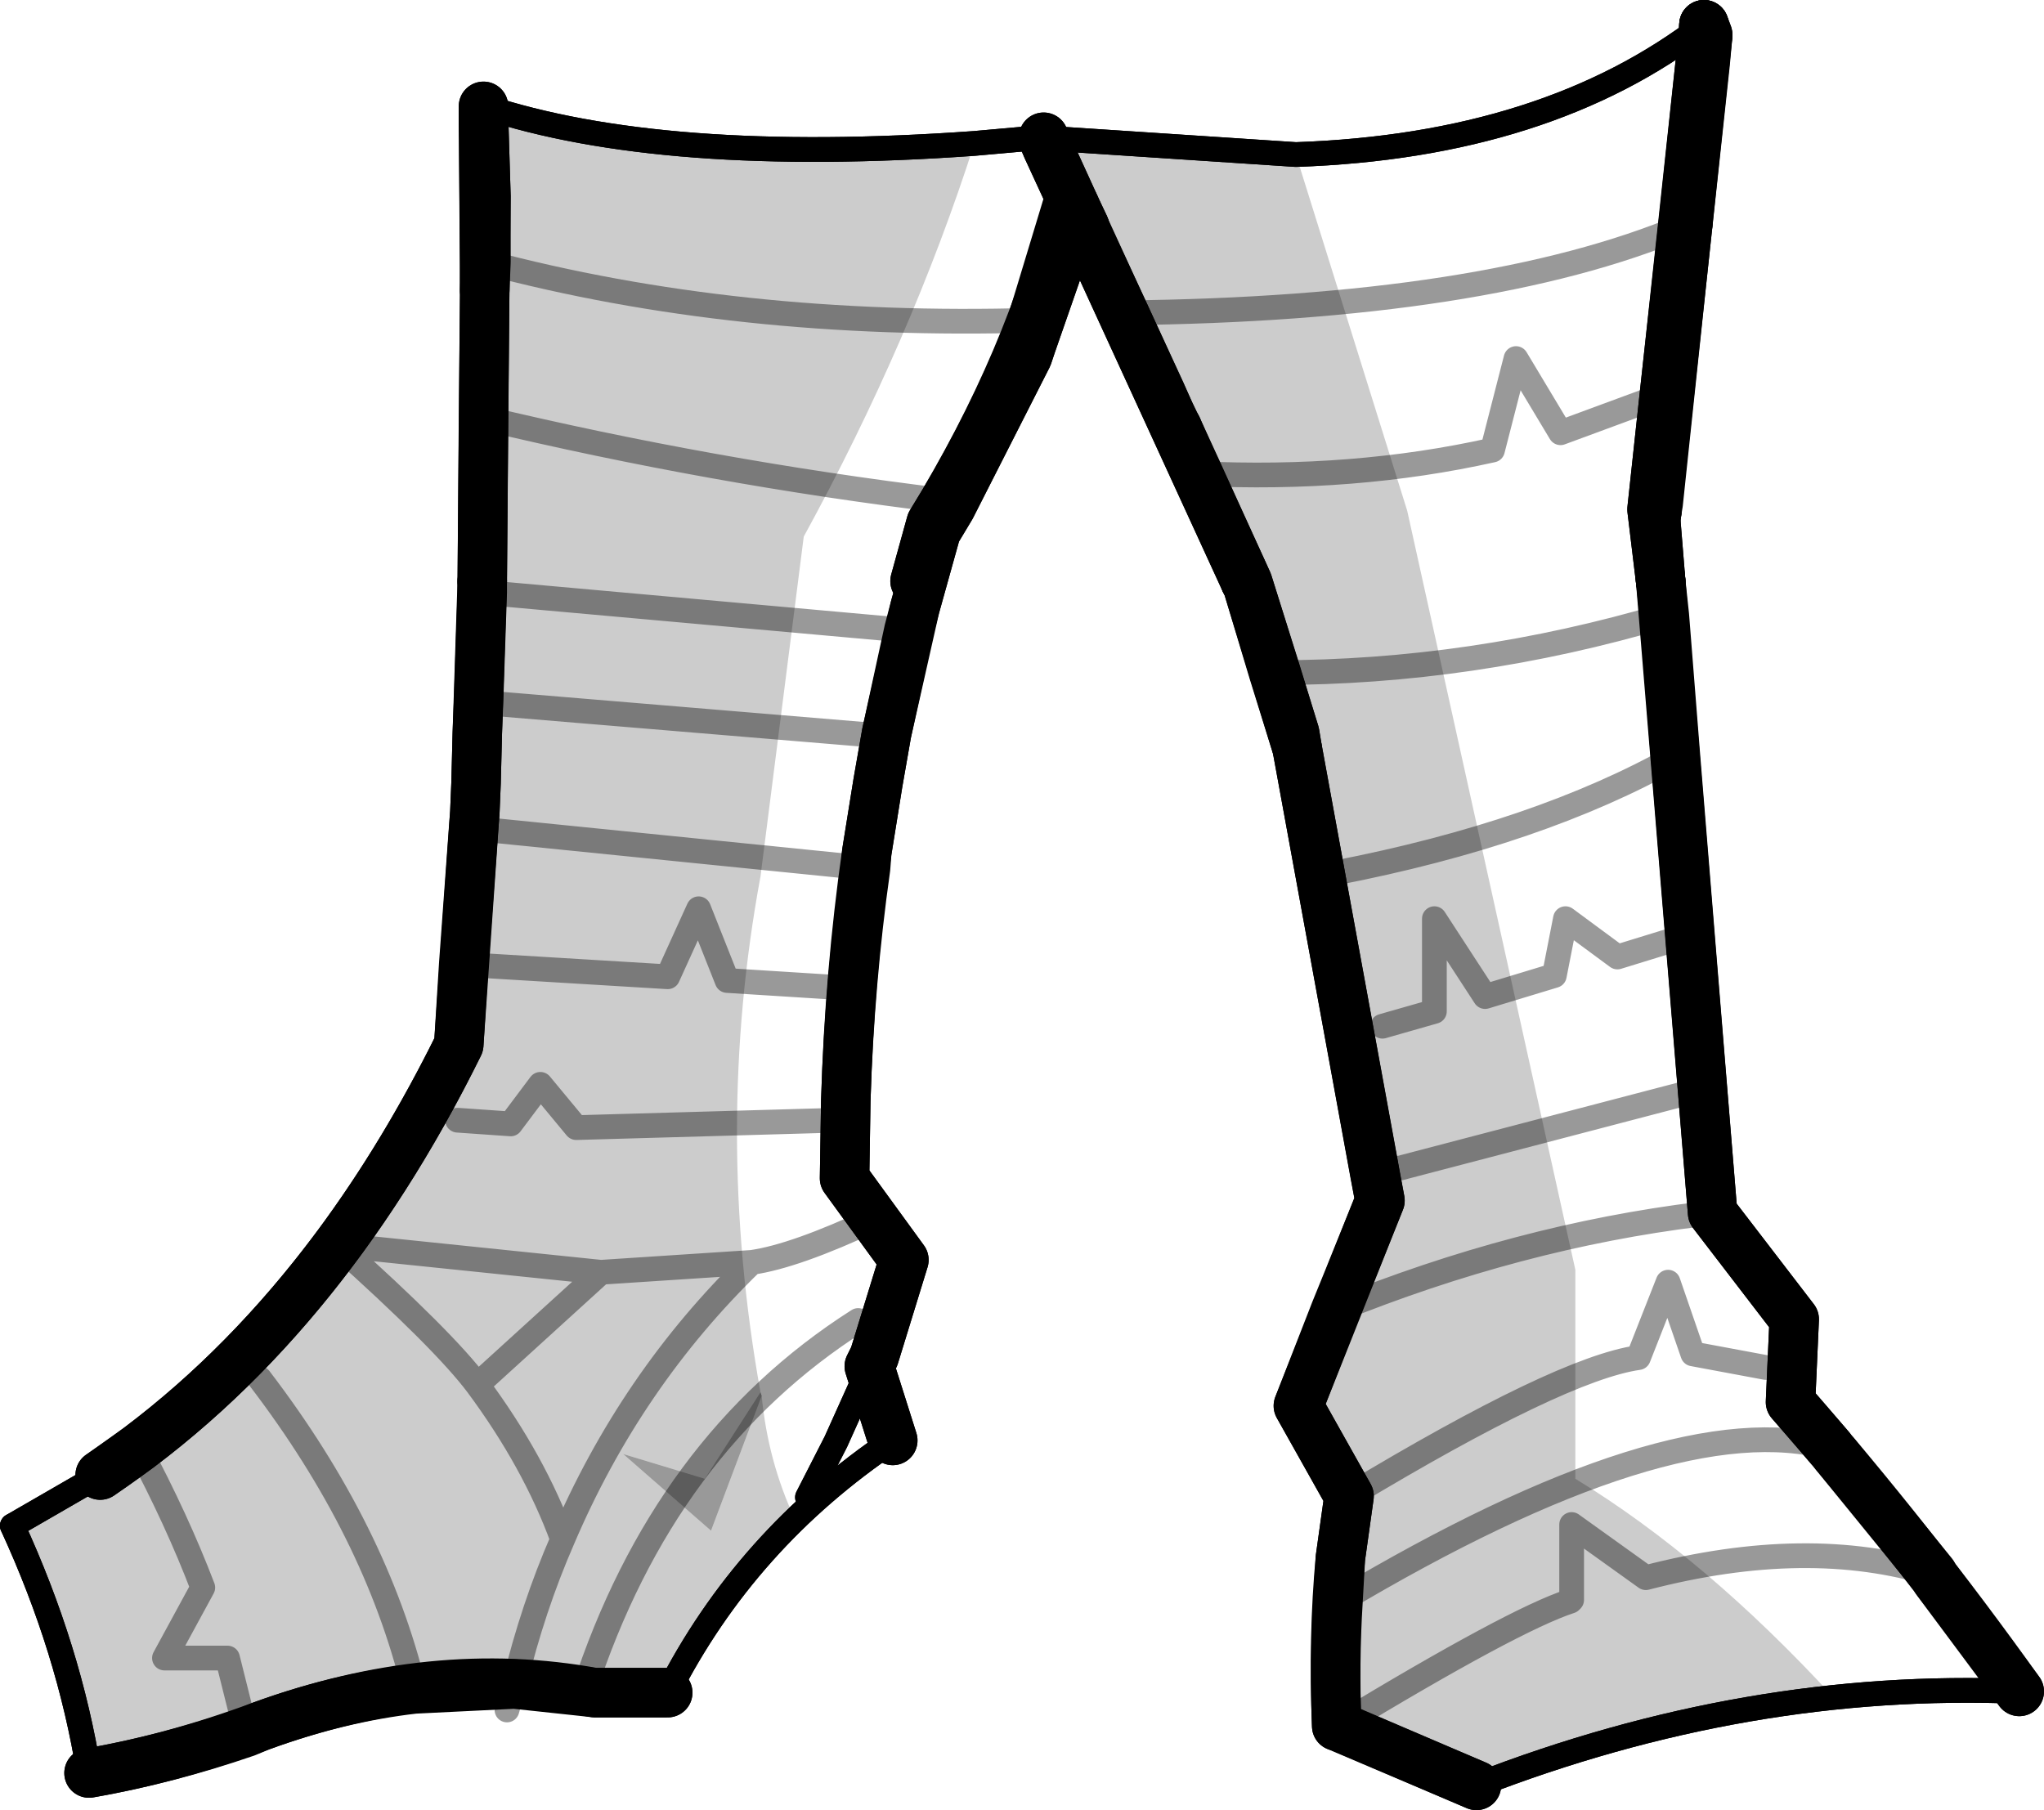 <?xml version="1.0" encoding="UTF-8" standalone="no"?>
<svg xmlns:xlink="http://www.w3.org/1999/xlink" height="73.2px" width="82.65px" xmlns="http://www.w3.org/2000/svg">
  <g transform="matrix(1.0, 0.0, 0.0, 1.0, 40.8, -71.6)">
    <path d="M-10.0 128.05 L-12.05 133.5 -15.6 130.4 -12.3 131.4 -10.05 127.9 -10.0 128.05" fill="#000000" fill-opacity="0.4" fill-rule="evenodd" stroke="none"/>
    <path d="M1.45 77.15 L1.75 77.2 11.6 77.85 16.1 92.25 22.9 122.95 22.9 131.4 Q28.15 134.6 33.35 140.25 L33.1 140.25 Q26.0 141.05 18.9 143.8 L13.25 141.4 Q13.1 137.8 13.4 134.6 L13.75 132.1 11.7 128.45 15.0 120.15 11.65 101.95 11.45 101.3 11.4 100.8 9.5 94.7 1.45 77.15 M-21.3 77.15 L-21.3 75.85 -20.8 76.05 Q-12.4 78.4 -1.4 77.4 -3.95 85.35 -8.3 93.3 L-10.05 107.05 Q-11.95 117.3 -10.05 127.9 L-12.3 131.4 -15.6 130.4 -12.05 133.5 -10.0 128.05 Q-9.75 130.7 -8.65 133.05 -11.8 136.1 -13.8 140.05 L-14.1 140.65 -16.9 139.6 -17.35 139.95 Q-23.55 138.95 -30.25 141.4 L-35.9 143.05 -37.2 143.15 Q-38.05 138.2 -40.3 133.3 L-36.35 130.95 Q-27.75 125.0 -22.25 113.85 L-22.15 113.85 -21.95 109.8 -21.75 104.0 -21.65 100.8 -21.3 79.1 -21.3 77.15" fill="#000000" fill-opacity="0.2" fill-rule="evenodd" stroke="none"/>
    <path d="M28.25 73.05 L28.25 73.0 28.1 72.6 M-13.8 140.05 L-16.75 140.05 Q-23.25 138.85 -30.25 141.4 -33.75 142.7 -37.2 143.3 M-36.75 131.25 Q-27.9 125.3 -22.25 113.85 L-21.6 104.45 -21.55 103.25 -21.5 101.25 -21.3 95.1 M1.6 77.6 L2.65 79.9 9.65 95.15 11.55 101.25 11.65 101.85 M2.65 79.95 L2.65 80.05 M2.65 79.9 L2.65 79.95 M-21.2 83.35 L-21.15 79.55 -21.25 76.3" fill="none" stroke="#000000" stroke-linecap="round" stroke-linejoin="round" stroke-width="2.0"/>
    <path d="M28.05 73.2 L28.25 73.05 M40.85 140.0 Q29.85 139.55 18.9 143.8 M-40.3 133.3 L-36.75 131.25 M-21.25 75.9 Q-14.0 78.3 -1.4 77.4 L1.4 77.15 1.45 77.15 1.75 77.2 11.6 77.85 Q21.75 77.5 28.1 72.6 M1.55 77.6 L1.6 77.6 M-8.15 132.15 L-7.0 129.9 -5.65 126.9 -5.65 126.85" fill="none" stroke="#000000" stroke-linecap="round" stroke-linejoin="round" stroke-width="1.0"/>
    <path d="M28.1 72.6 L28.05 73.2 26.0 92.2 26.35 95.1 M-21.3 95.1 L-21.2 83.35 -21.25 76.3 -21.25 75.9 M1.4 77.15 L1.4 77.25 1.55 77.6 2.45 79.55 2.45 79.6 Q0.9 86.15 -3.15 92.75 L-3.8 95.1 M2.65 79.95 L2.45 79.55 M2.65 79.95 L9.5 94.85 9.55 95.1" fill="none" stroke="#000000" stroke-linecap="round" stroke-linejoin="round" stroke-width="2.0"/>
    <path d="M-4.7 129.85 Q-10.65 133.85 -13.8 140.05 M-37.2 143.3 Q-38.0 138.3 -40.3 133.3" fill="none" stroke="#000000" stroke-linecap="round" stroke-linejoin="round" stroke-width="1.0"/>
    <path d="M28.25 73.05 L26.25 91.95 26.15 92.55 26.15 92.6 26.15 92.65 26.35 95.1 28.45 120.65 31.75 124.95 31.6 128.3 Q36.5 133.9 40.85 140.0" fill="none" stroke="#000000" stroke-linecap="round" stroke-linejoin="round" stroke-width="2.0"/>
    <path d="M18.9 143.8 L13.25 141.4 Q13.1 137.8 13.4 134.6 L13.75 132.1 11.7 128.45 15.0 120.15 11.65 101.85 9.65 95.3 9.55 95.1 2.85 80.5 2.65 80.05 2.1 82.1 0.9 85.55 0.75 86.0 -2.35 92.1 -2.95 93.1 -3.8 96.15 -4.95 101.25 -5.3 103.25 -5.75 106.05 Q-6.45 110.95 -6.6 116.1 L-6.65 119.25 -4.25 122.55 -5.45 126.45 -5.65 126.85 -4.7 129.85" fill="none" stroke="#000000" stroke-linecap="round" stroke-linejoin="round" stroke-width="2.0"/>
    <path d="M-21.2 82.2 L-21.15 82.2 Q-11.0 84.9 0.95 84.55" fill="none" stroke="#000000" stroke-linecap="round" stroke-linejoin="round" stroke-opacity="0.4" stroke-width="1.0"/>
    <path d="M27.25 80.75 L27.45 80.65 27.75 80.5 M4.65 84.25 Q19.25 84.1 27.25 80.75 M-17.2 140.0 L-17.35 140.35 M7.6 90.75 L7.65 90.75 Q13.95 91.05 19.55 89.8 L20.5 86.1 22.3 89.1 26.5 87.55 M10.8 98.8 Q18.7 98.8 26.5 96.5 M10.7 98.8 L10.8 98.8 M27.2 109.5 L24.6 110.3 22.5 108.75 22.05 111.05 19.25 111.9 17.2 108.75 17.2 112.5 15.1 113.1 M33.2 130.15 L33.4 130.4 M37.35 135.25 L37.5 135.5 M13.3 141.4 Q20.4 137.1 22.7 136.35 L22.75 136.3 22.75 133.25 25.75 135.4 Q32.3 133.7 37.35 135.25 M13.75 132.1 Q22.3 126.95 25.45 126.5 L26.65 123.45 27.65 126.35 30.6 126.9 M13.2 106.9 Q21.45 105.3 26.95 102.2 M13.3 136.4 Q26.8 128.35 33.2 130.15 M13.2 124.6 Q20.6 121.6 27.95 120.7 M14.8 119.1 L27.6 115.75 M-21.25 88.5 Q-12.05 90.7 -2.6 91.85 M-21.3 95.55 L-4.05 97.1 M-22.05 110.6 L-13.8 111.1 -12.55 108.35 -11.4 111.25 -6.65 111.55 M-27.15 121.95 L-16.5 123.05 -10.4 122.65 Q-8.65 122.4 -5.45 120.9 M-22.3 116.9 L-20.15 117.05 -18.95 115.45 -17.5 117.2 -6.95 116.9 M-35.2 130.15 Q-33.65 133.05 -32.6 135.8 L-34.15 138.65 -31.6 138.65 -30.85 141.65 M-24.05 139.9 Q-25.6 133.5 -30.3 127.35 M-20.0 139.7 L-20.3 140.75 M-17.2 140.0 Q-13.95 130.0 -6.1 125.0 M-20.0 139.7 Q-19.25 136.6 -18.05 133.85 -19.2 130.7 -21.5 127.6 -22.85 125.8 -27.15 121.95 M-21.5 127.6 L-16.5 123.05 M-18.05 133.85 Q-15.3 127.4 -10.4 122.65 M-21.45 100.0 L-5.25 101.35 M-21.65 105.1 L-5.8 106.7" fill="none" stroke="#000000" stroke-linecap="round" stroke-linejoin="round" stroke-opacity="0.4" stroke-width="1.0"/>
    <path d="M27.45 80.65 L28.15 74.15 28.25 73.05 28.25 73.0 28.1 72.6 M2.65 79.95 L2.65 79.9 M2.65 79.95 L2.65 80.05 2.85 80.5 9.55 95.1 9.65 95.3 10.7 98.8 11.65 101.85 14.8 119.1 15.0 120.15 13.85 123.0 13.75 123.25 13.2 124.6 11.7 128.45 13.75 132.1 13.4 134.6 13.3 136.4 Q13.15 138.8 13.25 141.4 L13.3 141.4 18.9 143.8 M2.65 80.05 L2.1 82.1 0.9 85.55 0.75 86.0 -2.35 92.1 -2.95 93.1 -3.8 96.15 -4.05 97.1 -4.95 101.25 -5.3 103.25 -5.75 106.05 -5.8 106.7 Q-6.45 111.3 -6.6 116.1 L-6.65 119.25 -5.45 120.9 -4.25 122.55 -5.45 126.45 -5.65 126.85 -4.7 129.85 M-13.8 140.05 L-16.75 140.05 -17.2 140.0 -20.0 139.7 -24.05 139.9 Q-27.1 140.25 -30.25 141.4 L-30.85 141.65 Q-34.05 142.75 -37.2 143.3 M7.65 90.75 L6.8 88.9 M7.65 90.75 L9.65 95.15 10.8 98.8 11.55 101.25 11.65 101.85 M26.5 96.5 L26.35 95.1 M26.2 92.25 L26.15 92.6 M26.5 96.5 L26.95 102.2 28.45 120.65 31.75 124.95 31.6 128.3 33.2 130.15 M33.4 130.4 L37.35 135.25 M37.5 135.5 L40.85 140.0 M-21.15 82.2 L-21.15 79.55 -21.25 76.3 M-21.2 83.35 L-21.15 82.2 M-36.75 131.25 L-35.2 130.15 Q-30.75 126.8 -27.15 121.95 -24.45 118.3 -22.25 113.85 L-22.05 110.6 -21.65 105.1 -21.6 104.45 -21.55 103.25 -21.5 101.25 -21.45 100.0 -21.3 95.55 -21.3 95.1" fill="none" stroke="#000000" stroke-linecap="round" stroke-linejoin="round" stroke-width="2.0"/>
    <path d="M28.05 73.2 L27.25 80.75 26.5 87.55 26.0 92.2 26.35 95.1 M28.1 72.6 L28.05 73.2 M1.4 77.15 L1.4 77.25 1.55 77.6 2.45 79.55 2.45 79.6 0.95 84.55 Q-0.45 88.2 -2.6 91.85 L-3.15 92.75 -3.8 95.1 M2.65 79.95 L2.45 79.55 M9.55 95.1 L9.5 94.85 7.6 90.75 6.8 88.9 M3.05 80.75 L2.65 79.95 M-21.25 76.3 L-21.2 82.2 -21.2 83.35 -21.25 88.5 -21.3 95.1 M-21.25 76.3 L-21.25 75.9" fill="none" stroke="#000000" stroke-linecap="round" stroke-linejoin="round" stroke-width="2.0"/>
    <path d="M28.25 73.05 L28.05 73.2 M28.1 72.6 Q21.75 77.5 11.6 77.85 L1.75 77.2 1.45 77.15 1.4 77.15 -1.4 77.4 Q-14.0 78.3 -21.25 75.9 M1.55 77.6 L1.6 77.6 M-4.7 129.85 Q-10.65 133.85 -13.8 140.05 M40.85 140.0 Q29.85 139.55 18.9 143.8 M-37.2 143.3 Q-38.0 138.3 -40.3 133.3 L-36.75 131.25 M-8.15 132.15 L-7.0 129.9 -5.65 126.9 -5.65 126.85" fill="none" stroke="#000000" stroke-linecap="round" stroke-linejoin="round" stroke-width="1.0"/>
    <path d="M1.6 77.6 L2.65 79.9 3.05 80.75 3.15 81.05 4.65 84.25 6.15 87.5 6.5 88.3 6.8 88.9 M26.35 95.1 L26.15 92.65 26.15 92.6 26.15 92.55 26.2 92.25 26.2 92.15 27.45 80.65" fill="none" stroke="#000000" stroke-linecap="round" stroke-linejoin="round" stroke-width="2.0"/>
  </g>
</svg>
